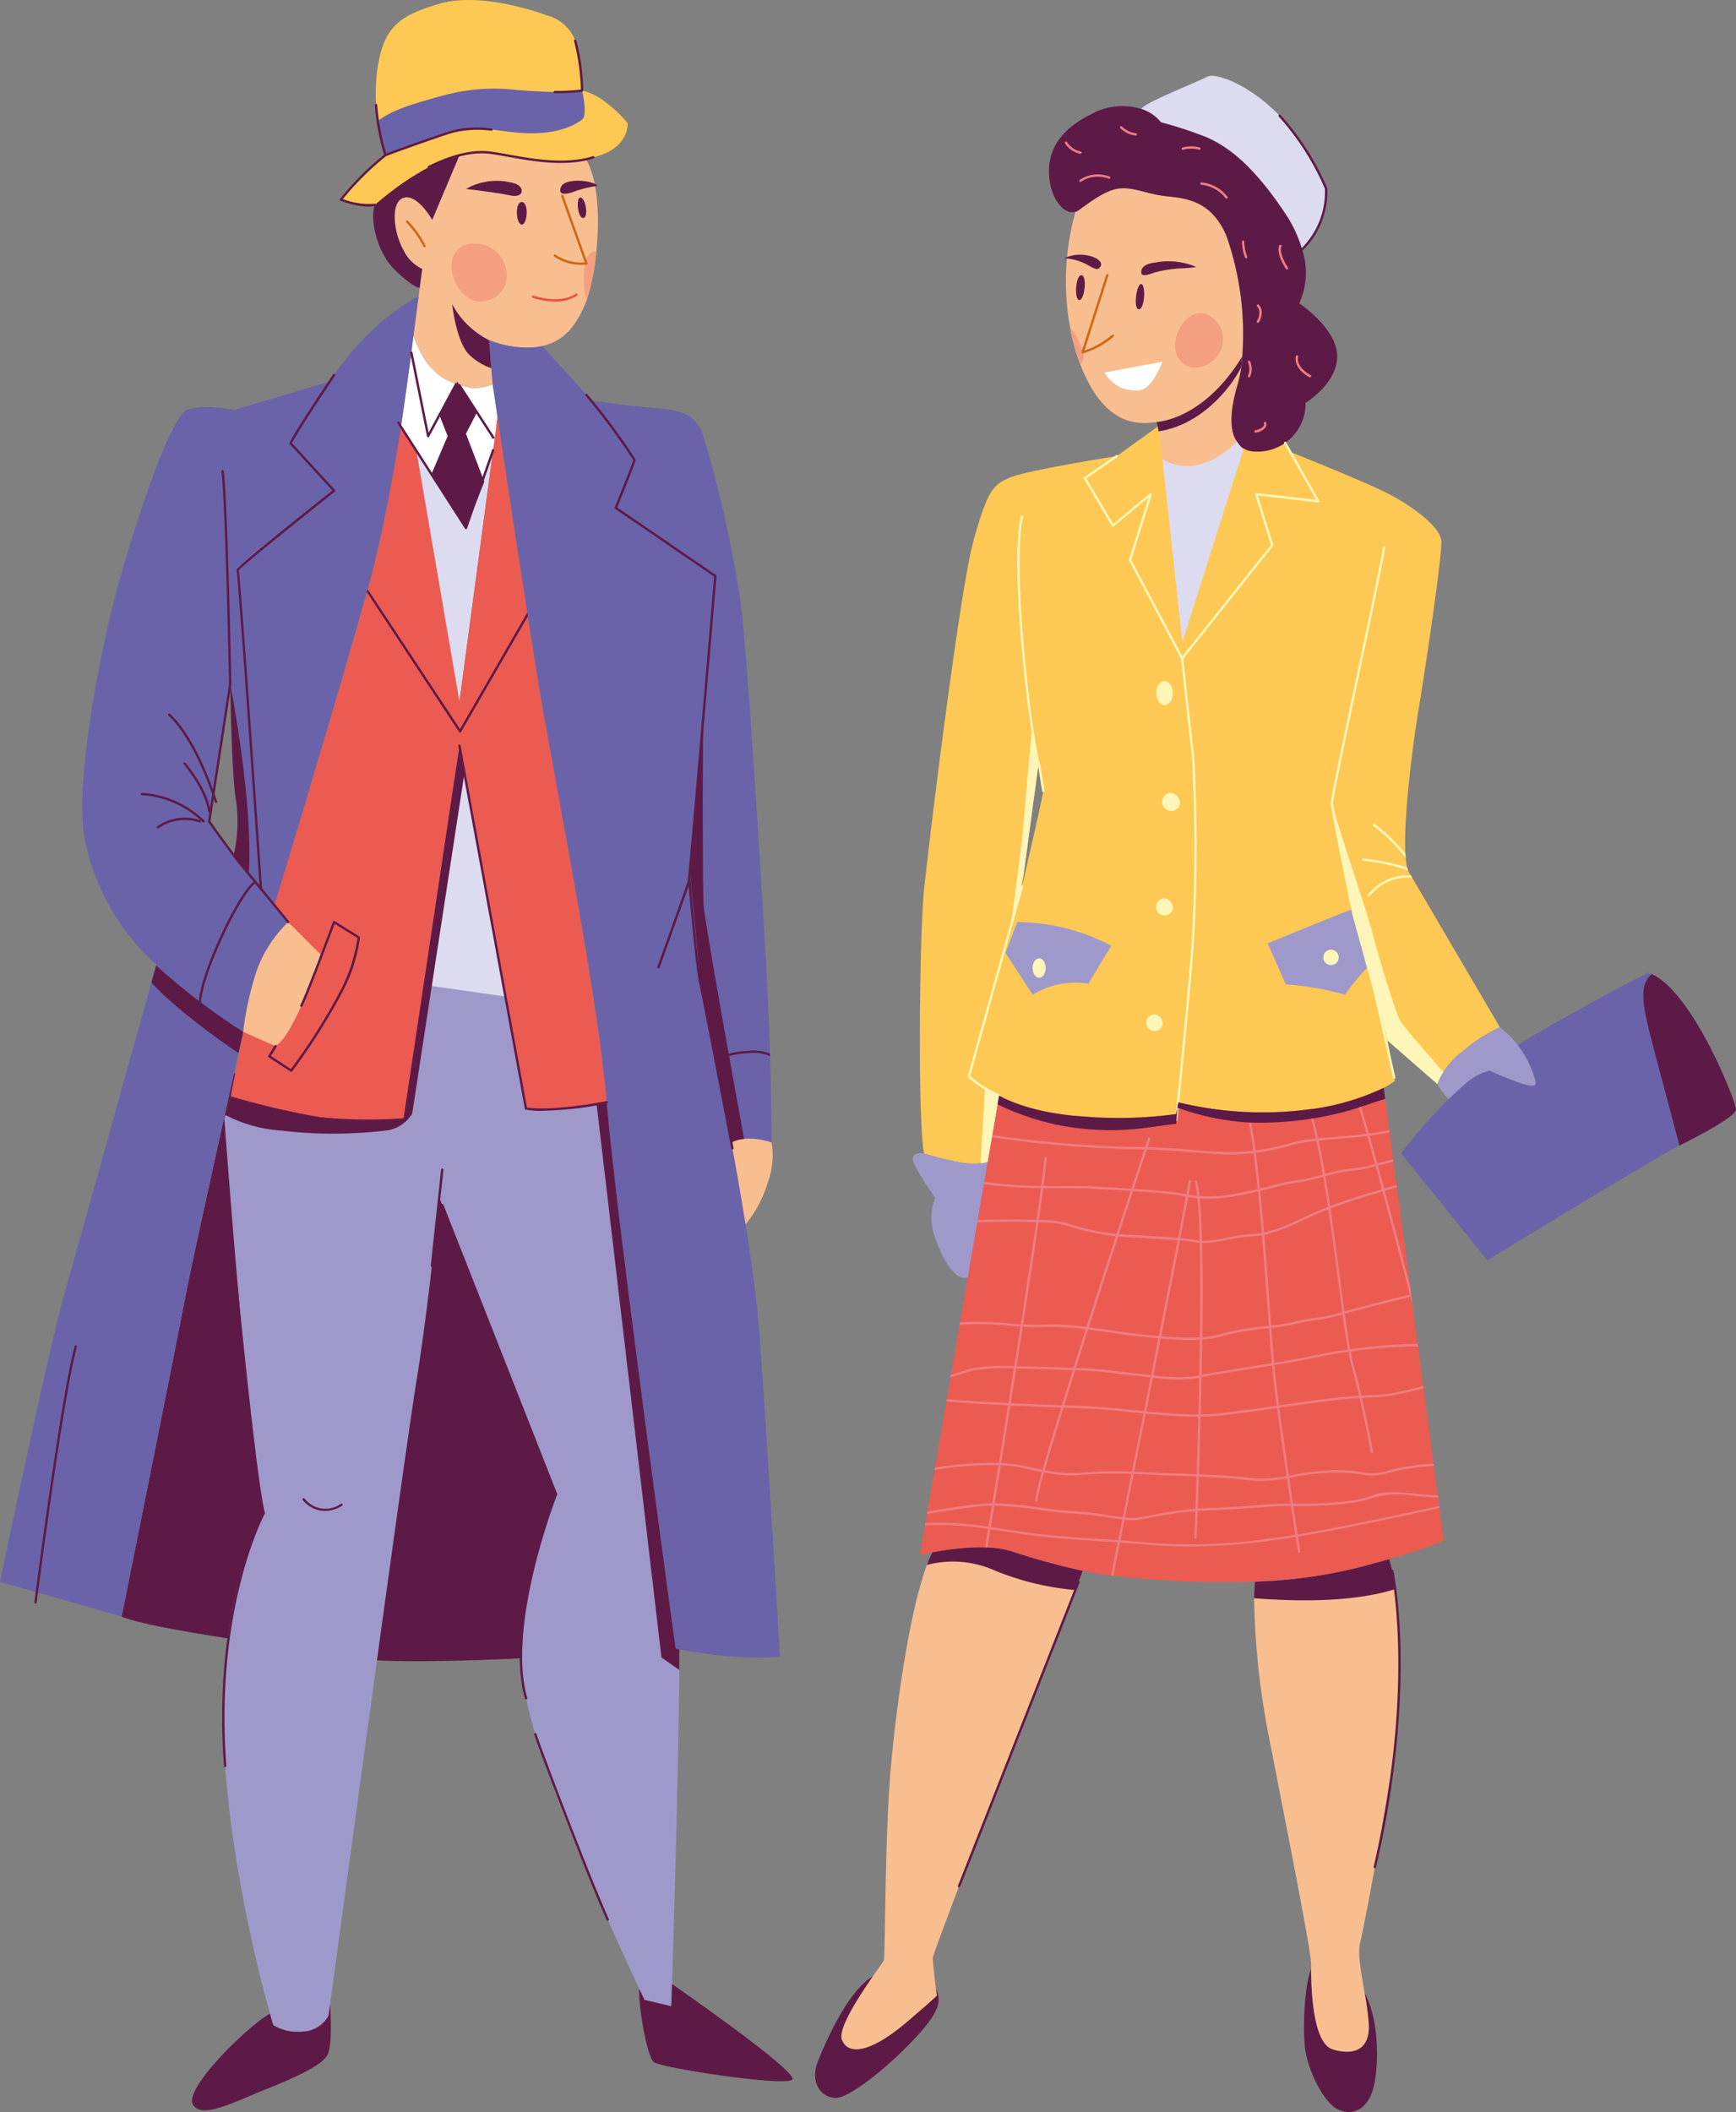 <svg xmlns="http://www.w3.org/2000/svg" width="186.163" height="226.378" viewBox="0 0 186.163 226.378">
  <rect x="0" y="0" width="186.163" height="226.378" fill="#808080" stroke="none"/>
  <g id="Grupo_10757" data-name="Grupo 10757" transform="translate(-626.392 -911.347)">
    <path id="Trazado_6526" data-name="Trazado 6526" d="M689.194,928.36s-2.354.762-7.944-.381a13.471,13.471,0,0,0-3.841-.239c-.613.061-1.1.132-1.4.183-.116.02-.228.041-.344.066l-2.917,6.916s-1.612-2.861-3.095-2.353-.99,3.878,0,5.591a4.242,4.242,0,0,0,2.014,2.032l-.265,2.038-.672,5.143a10.679,10.679,0,0,0,2.172,3.713,5.1,5.1,0,0,0,1.176.921,7.21,7.21,0,0,0,1.214.539c.129.046.249.082.378.117a7.049,7.049,0,0,0,.986.205,3.979,3.979,0,0,0,2.565-.291l-.079-1.017-.058-.727-.24-3.008v-.01s.174.076.476.183c.013.005.025.005.037.01v0a10.577,10.577,0,0,0,4.505.564c.244-.03.472-.076.7-.127,2.138-.488,3.543-1.936,4.637-4.634.049-.123.1-.255.145-.4a24.227,24.227,0,0,0,1-5.138c.361-3.552.2-7.668-1.143-9.9Z" fill="#f8be90"/>
    <path id="Trazado_6527" data-name="Trazado 6527" d="M690.337,938.264a24.227,24.227,0,0,1-1,5.138,1.465,1.465,0,0,1-.245-.727c-.095-1.051-.406-4.385,1.243-4.411Z" fill="#f49f7f"/>
    <path id="Trazado_6528" data-name="Trazado 6528" d="M759.615,949.551c-3.282,5.372-7.123,6.769-8.975,7.013-.071.01-.141.02-.211.025-2,.255-5.561.5-8.172-6.123a.684.684,0,0,1-.025-.066,20.881,20.881,0,0,1-1.1-4.025,27.587,27.587,0,0,1,.593-12.328,1.229,1.229,0,0,0,.36-.184c1.189-.843,2.884-2.19,4.409-2.322s2.793.564,4.74.808,5,.244,6.692,4.31a31.955,31.955,0,0,1,1.691,12.892Z" fill="#f8be90"/>
    <path id="Trazado_6529" data-name="Trazado 6529" d="M742.232,950.4a20.881,20.881,0,0,1-1.1-4.025,6.869,6.869,0,0,1,1.368,2.734,1.243,1.243,0,0,1-.266,1.291Z" fill="#f49f7f"/>
    <path id="Trazado_6530" data-name="Trazado 6530" d="M781.216,1076.411s-.323.456-5.843,2.043c-.791.224-1.69.476-2.71.75a52.4,52.4,0,0,1-11.693,1.666,106.4,106.4,0,0,1-12.108-.307c-1.11-.083-2.13-.187-3.074-.307a2.441,2.441,0,0,1-.253-.037c-1.1-.141-2.1-.315-3.021-.5a77.665,77.665,0,0,1-7.711-2.122,10.242,10.242,0,0,0-2.511-.381c-.083-.008-.17-.012-.253-.012a27.127,27.127,0,0,0-5.673.53c-.812.157-1.326.282-1.326.282s.2-1.173.543-3.158c.017-.087.029-.174.046-.265.049-.3.108-.617.161-.953.017-.083.034-.17.046-.261.224-1.289.485-2.793.771-4.459.012-.087.029-.174.045-.261.369-2.146.788-4.549,1.223-7.094.012-.078.025-.165.041-.248.133-.767.265-1.546.4-2.325.012-.091.029-.186.046-.277.3-1.761.613-3.568.928-5.371.012-.087.025-.174.041-.256.282-1.617.555-3.228.829-4.811.356-2.043.7-4.032,1.023-5.917.013-.087.029-.174.038-.257.236-1.343.46-2.623.667-3.825.008-.087.025-.174.041-.257.125-.746.253-1.458.365-2.134h0l.145-.837.149-.878.145-.825.021-.1c.008-.083.025-.17.041-.253l.353-2.068.174-1,.132-.758.071-.4s2.8,1.823,8.979,2.246a45.3,45.3,0,0,0,9.99-.253l.257-1.259a38.032,38.032,0,0,0,7.33,1.044c.087,0,.174.012.266.016a34.929,34.929,0,0,0,6.041-.265c.1-.016.2-.025.286-.041s.174-.025.253-.033a32.356,32.356,0,0,0,4.885-1.094c.087-.025.162-.05.245-.075a18.653,18.653,0,0,0,2.718-1.114l.157,1.185.444,3.344.033.252.381,2.888.037.253.332,2.5.033.248,1.4,10.525.27,2.031.559,4.23.037.257.564,4.248.029.252,1.077,8.085.033.252.415,3.133.037.257.116.878.029.249.456,3.406Z" fill="#eb5b52"/>
    <path id="Trazado_6531" data-name="Trazado 6531" d="M673.141,1031.432l-21.65-5.064c-1.542,6.924-4.43,19.923-5.114,23.449-1.483,7.658-6.646,33.315-6.932,34.745l-.013.066c3.56,1.438,17.11,3.074,24.224,4.376s35.192-.949,35.192-.949l-25.707-56.623Z" fill="#5e1a47"/>
    <path id="Trazado_6532" data-name="Trazado 6532" d="M650.276,1028.469l.858.389c-.514-.215-.8-.36-.858-.389Z" fill="#9f99cb"/>
    <path id="Trazado_6533" data-name="Trazado 6533" d="M699.25,1088.133q0,1.051-.012,2.2c-.079,10.881-.589,27.547-.783,33.675-.046,1.5-.075,2.375-.075,2.375l-2.876-.68s-.207-.431-.567-1.193c-2.329-4.973-11.138-24.1-12.311-32.176-1.351-9.319,3.389-20.834,3.389-20.834l-12.534-31.848s-1.019,11.013-2.445,19.819c-1.309,8.063-8.1,58.284-9.249,66.721-.107.775-.165,1.206-.165,1.206a3.227,3.227,0,0,1-2.706,1.694,5.161,5.161,0,0,1-3.224-.675s-.132-.448-.356-1.247c-1.111-3.97-4.488-16.919-4.981-29.752-.6-15.418,4.322-23.888,4.322-23.888-1.819-8.826-4.222-42.273-4.222-42.273l.679-2.4a37.264,37.264,0,0,0,11.507,2.408c8.3.6,7.96-.593,7.96-.593l1.869-14.511,7.939,1.011,2.391,12.991s2.2.493,7.57-.46c.353-.062.713-.129,1.09-.2,0,.078.013.161.021.24,1.015,12.2,7.367,58.314,7.367,58.314s.145.033.4.078Z" fill="#9f99cb"/>
    <path id="Trazado_6534" data-name="Trazado 6534" d="M675.731,989.464c0,.132,0,.264-.013.386-.024.854-.058,1.438-.058,1.438l-3.19,24.874-1.869,14.511s.336,1.19-7.96.593c-8.043-.572-11.3-2.3-11.5-2.4l-.008-.005,1.881-9.7,2.457-5.155,1.832-3.824-1.525-1.654s6.941-22.852,9.957-33.707c.025-.112.054-.218.083-.325.224-.8.419-1.53.593-2.175.762-2.877,1.462-6.373,2.072-9.824s1.127-6.865,1.508-9.569c0,0,5.478,30.487,5.668,32.86.013.167.025.335.034.508.062,1.072.058,2.236.037,3.171Z" fill="#eb5b52"/>
    <path id="Trazado_6535" data-name="Trazado 6535" d="M675.66,991.29l-3.559,25.655,8.494,1.214-4.935-26.87Z" fill="#dddbef"/>
    <path id="Trazado_6536" data-name="Trazado 6536" d="M738.271,996.116c-.074.727-2.08,9.385-2.275,10.193l.158-1.19,0-.024,1.608-11.916.012.046.012.05a12.182,12.182,0,0,1,.481,2.841Zm48.651,24.8c-1.417-2.407-7.376-12.568-9.087-15.481-.054-.1-.108-.182-.158-.261-.074-.132-.136-.244-.186-.327a.718.718,0,0,1-.091-.2,1.5,1.5,0,0,1-.1-.3,6.464,6.464,0,0,1-.161-1.024c-.017-.141-.025-.294-.038-.456-.211-3.862.788-11.694,1.4-15.388.762-4.574,2.54-16.516,2.453-18.122s-3.385-3.984-6.178-5.336-9.995-4.228-9.995-4.228l-1.612-2.719H750.545l-4.4,3.161s-9.481,1.5-11.345,2.261-2.457,1.271-3.982,6.688-4.828,32.61-5.333,37.524-.684,24.817,0,28.285c0,0,2.03.6,3.812.937a7.9,7.9,0,0,0,2.026.128c.071-.008.145-.013.212-.017a4.453,4.453,0,0,0,.758-.149l.149-.837,1.086-6.286a7.033,7.033,0,0,0,.837.435,23.6,23.6,0,0,0,8.142,1.811,45.3,45.3,0,0,0,9.99-.253l.257-1.259a38.39,38.39,0,0,0,13.637.8,25.852,25.852,0,0,0,8.387-2.357,6.746,6.746,0,0,0,1.185-.738l-.763-4.318,4.48,3.912.853.746a4.8,4.8,0,0,1,.643-1.281,10.342,10.342,0,0,1,2.241-2.362,16.326,16.326,0,0,1,3.812-2.453s-.12-.194-.31-.53Z" fill="#fdc954"/>
    <path id="Trazado_6537" data-name="Trazado 6537" d="M675.287,952.529a7.21,7.21,0,0,1-1.214-.539,5.1,5.1,0,0,1-1.176-.921h0l-2.312-2.381-1.176,8.219,1.632,2.714,1.856,3.085,3.469,5.23,2.909-8.327.7-2.017-3.17-4.666-.153-.074a7.049,7.049,0,0,1-.986-.205c-.129-.035-.249-.071-.378-.117Z" fill="#fff"/>
    <path id="Trazado_6538" data-name="Trazado 6538" d="M679.27,959.608l-2.909,8.327-3.468-5.23-1.856-3.085,4.624,26.928,3.609-26.94Z" fill="#dddbef"/>
    <path id="Trazado_6539" data-name="Trazado 6539" d="M669.648,938.143c-.995-1.716-1.483-5.082,0-5.591s3.091,2.351,3.091,2.351l2.917-6.913-.128.032c-.348.111-1.343.44-2.561.925a31.577,31.577,0,0,0-6.389,4.363c-.556,1.725.319,5.169,2.134,6.944,1.93,1.89,2.68,1.961,2.68,1.961l.27-2.04a4.223,4.223,0,0,1-2.014-2.032Z" fill="#5e1a47"/>
    <path id="Trazado_6540" data-name="Trazado 6540" d="M675.528,928.022l.128-.032,0-.011-.132.043Z" fill="#f8be90"/>
    <path id="Trazado_6541" data-name="Trazado 6541" d="M693.7,924.548a12.93,12.93,0,0,0-2.346-2.22,6.2,6.2,0,0,0-2.54-1.276,33.408,33.408,0,0,0-.509-4.573,4.483,4.483,0,0,0-3.3-3.492c-2.092-.762-7.624-2.429-11.627-1.2s-5.9,2.287-6.543,7.175a20.2,20.2,0,0,0,.058,5.377,19,19,0,0,0,.833,3.644c-1.906,1.2-4.765,4.761-4.765,4.761a13.074,13.074,0,0,0,3.622.57s.754-.681,1.926-1.566a27.946,27.946,0,0,1,4.467-2.8c.241-.116.477-.228.721-.335a10.846,10.846,0,0,1,1.836-.594c.087-.026.132-.041.132-.041v0s.133-.024.344-.057a12.873,12.873,0,0,1,1.4-.184,13.643,13.643,0,0,1,3.845.241c5.59,1.143,7.944.381,7.944.381,4.761-.7,4.5-3.812,4.5-3.812Z" fill="#fdc954"/>
    <path id="Trazado_6542" data-name="Trazado 6542" d="M676,927.922c-.211.033-.344.057-.344.057v.01c.116-.026.228-.046.344-.067Z" fill="#fdc954"/>
    <path id="Trazado_6543" data-name="Trazado 6543" d="M676.361,931.6a6.667,6.667,0,0,1,5.27-.572c1.082.381.954,1.588-.505,1.27s-4.765-.7-4.765-.7Z" fill="#5e1a47"/>
    <path id="Trazado_6544" data-name="Trazado 6544" d="M690.462,931.28c-.5-.65-3.489-.869-3.895.076s.493.884,1.508.486a11.631,11.631,0,0,1,2.387-.562Z" fill="#5e1a47"/>
    <path id="Trazado_6545" data-name="Trazado 6545" d="M682.348,933c-.779,0-.621,2.414,0,2.414s.775-2.414,0-2.414Z" fill="#5e1a47"/>
    <path id="Trazado_6546" data-name="Trazado 6546" d="M670.725,947.354l-.223,1.8,1.794,8.935,2.991-5.558h0a7.541,7.541,0,0,1-1.214-.54c-2.287-1.27-3.348-4.636-3.348-4.636Z" fill="#fff"/>
    <path id="Trazado_6547" data-name="Trazado 6547" d="M675.665,952.648h-.005l3.692,5.694.39-2.28-.6-4.521.083,1.02a4.817,4.817,0,0,1-3.555.086Z" fill="#fff"/>
    <path id="Trazado_6548" data-name="Trazado 6548" d="M675.428,952.271l-1.919,3.564.887,2.254-1.786,4.192,3.75,5.654,1.968-4.955-1.968-5.146,1.181-2.289-2.113-3.274Z" fill="#5e1a47"/>
    <path id="Trazado_6549" data-name="Trazado 6549" d="M650.268,1028.465h0v0Z" fill="#f8be90"/>
    <path id="Trazado_6550" data-name="Trazado 6550" d="M651.461,1002.94c-.037.166-.062.248-.062.248l-2.569-3.809,2.25-14.992s0,.112,0,.32v.026c.025,1.788.179,10,.63,12.486a15.941,15.941,0,0,1-.253,5.721Zm10.289-50.7-10.231,3.049s-3.169-.7-5.08,0-6.5,14.824-8.192,21.938-3.725,18.549-2.8,23.967a24.831,24.831,0,0,0,6.962,12.862c.008.005.012.009.012.013.245.236.493.464.738.675a.681.681,0,0,0-.025.083c-.062.22-.24.858-.506,1.823-1.823,6.539-7.794,27.953-9.3,33.249-1.778,6.265-6.941,31-6.941,31s10.161,2.875,13.04,3.725l.013-.066c.286-1.43,5.449-27.087,6.932-34.745.684-3.526,3.572-16.525,5.114-23.449.178-.8.339-1.529.476-2.146l.51-2.271a33.572,33.572,0,0,1,1.438-6.522,13.581,13.581,0,0,1,3.389-5.25l-1.525-1.654s8.184-26.933,10.633-36.207a189.731,189.731,0,0,0,3.58-19.393c.464-3.308.733-5.569.733-5.569l.547-4.2c.013-.092-5.266,2.485-9.522,9.092Z" fill="#6b63a9"/>
    <path id="Trazado_6551" data-name="Trazado 6551" d="M657.3,1010.179a13.581,13.581,0,0,0-3.389,5.25,33.572,33.572,0,0,0-1.438,6.522l3.472,1.525c2.2-1.442,4.827-9.825,4.827-9.825l-3.472-3.472Z" fill="#f8be90"/>
    <path id="Trazado_6552" data-name="Trazado 6552" d="M690.5,1021.437c.062.452.124.895.186,1.334-.062-.439-.124-.882-.186-1.334Z" fill="#f8be90"/>
    <path id="Trazado_6553" data-name="Trazado 6553" d="M690.7,1022.908c.054.406.108.8.157,1.2-.049-.4-.1-.8-.157-1.2Z" fill="#f8be90"/>
    <path id="Trazado_6554" data-name="Trazado 6554" d="M690.892,1024.338c.046.377.092.741.137,1.106-.045-.365-.091-.729-.137-1.106Z" fill="#f8be90"/>
    <path id="Trazado_6555" data-name="Trazado 6555" d="M691.062,1025.713c.042.34.079.672.116,1-.037-.331-.074-.663-.116-1Z" fill="#f8be90"/>
    <path id="Trazado_6556" data-name="Trazado 6556" d="M690.051,1018.4q.112.751.224,1.492-.113-.741-.224-1.492Z" fill="#f8be90"/>
    <path id="Trazado_6557" data-name="Trazado 6557" d="M690.279,1019.937c.075.485.141.961.207,1.434-.066-.473-.132-.949-.207-1.434Z" fill="#f8be90"/>
    <path id="Trazado_6558" data-name="Trazado 6558" d="M691.212,1027.035c.037.332.07.651.1.97-.033-.319-.066-.638-.1-.97Z" fill="#f8be90"/>
    <path id="Trazado_6559" data-name="Trazado 6559" d="M691.344,1028.3c.042.41.079.808.112,1.2-.033-.394-.07-.792-.112-1.2Z" fill="#f8be90"/>
    <path id="Trazado_6560" data-name="Trazado 6560" d="M690.275,1019.892c0,.016,0,.033,0,.045,0-.012,0-.029,0-.045Z" fill="#f8be90"/>
    <path id="Trazado_6561" data-name="Trazado 6561" d="M690.047,1018.4Z" fill="#f8be90"/>
    <path id="Trazado_6562" data-name="Trazado 6562" d="M691.029,1025.444c.009.087.021.178.033.269-.012-.091-.024-.182-.033-.269Z" fill="#f8be90"/>
    <path id="Trazado_6563" data-name="Trazado 6563" d="M690.486,1021.371l.013.066-.013-.066Z" fill="#f8be90"/>
    <path id="Trazado_6564" data-name="Trazado 6564" d="M691.178,1026.716c.013.108.025.216.034.319-.009-.1-.021-.211-.034-.319Z" fill="#f8be90"/>
    <path id="Trazado_6565" data-name="Trazado 6565" d="M691.315,1028.005c.008.095.021.2.029.294-.008-.095-.021-.2-.029-.294Z" fill="#f8be90"/>
    <path id="Trazado_6566" data-name="Trazado 6566" d="M690.859,1024.11c.013.074.021.153.033.228-.012-.075-.02-.154-.033-.228Z" fill="#f8be90"/>
    <path id="Trazado_6567" data-name="Trazado 6567" d="M690.685,1022.771c0,.046.013.092.017.137,0-.045-.013-.091-.017-.137Z" fill="#f8be90"/>
    <path id="Trazado_6568" data-name="Trazado 6568" d="M691.46,1029.5c-6.161,1.222-8.66.663-8.66.663l-2.391-12.991-4.749-25.885v-4.741l.034-.254v-.005l4.052-30.227c.705,4.721,2.018,13.411,3.191,20.927v.005c.02.132.041.269.062.4.393,2.545.775,4.944,1.11,6.992.655,4.025,1.7,9.579,2.785,15.607s2.254,12.509,3.157,18.406c.075.5.145,1,.224,1.5,0,.012,0,.029,0,.045.071.481.141.957.207,1.426a.349.349,0,0,1,.013.07c.066.448.128.895.182,1.334.008.046.017.092.021.137.054.406.108.808.157,1.2.009.078.021.157.029.236.054.369.1.742.137,1.1.013.091.029.182.037.269.042.34.075.672.116,1.007.013.1.021.212.038.315q.05.492.1.97c.013.095.021.2.033.294.038.406.075.808.112,1.2Z" fill="#eb5b52"/>
    <path id="Trazado_6569" data-name="Trazado 6569" d="M710.028,1088.946a37.912,37.912,0,0,1-4.446,0,47.336,47.336,0,0,1-6.332-.813c-.257-.045-.4-.078-.4-.078s-6.352-46.115-7.367-58.314c-.008-.079-.017-.162-.021-.24-.277-3.17-.783-6.991-1.409-11.1-1.8-11.785-4.628-25.963-5.942-34.013-1.33-8.166-3.4-21.907-4.363-28.326-.327-2.165-.53-3.5-.53-3.5l-.137-1.769-.24-2.993a10.847,10.847,0,0,0,5.018.762c.244-.03.472-.076.7-.127l1.214,1.347,4.057,4.5s3.3.509,6.48.763,4.828.635,5.59,3.3A128.765,128.765,0,0,1,705.835,976c.762,6.479,2.034,27.062,2.668,37.885.224,3.775.365,7.339.464,10.384,0,.1,0,.187.008.282.162,5.524.162,9.253.162,9.253a7.556,7.556,0,0,0-2.946-.385,3.775,3.775,0,0,0-1.372.385s.763,3.978,1.525,8.772c.564,3.522,1.127,7.492,1.4,10.67.634,7.5,2.287,35.7,2.287,35.7Z" fill="#6b63a9"/>
    <path id="Trazado_6570" data-name="Trazado 6570" d="M709.137,1033.806s-2.54-.928-4.318,0c0,0,.759,3.974,1.525,8.772a12.812,12.812,0,0,0,2.37-4.446,8.427,8.427,0,0,0,.423-4.326Z" fill="#f8be90"/>
    <path id="Trazado_6571" data-name="Trazado 6571" d="M698.459,1124.009h0c-.05,1.5-.079,2.375-.079,2.375l-2.88-.68s-.207-.431-.563-1.2h0c-.112,1.708.82,7.3,1.583,7.89s13.972,2.627,14.821,1.865-12.882-10.252-12.882-10.252Z" fill="#5e1a47"/>
    <path id="Trazado_6572" data-name="Trazado 6572" d="M658.912,1129.093a5.09,5.09,0,0,1-3.216-.679s-.136-.444-.36-1.239h0c-2.689,1.579-9.129,8.014-8.279,9.708s4.487-.252,7.877-1.607,5.842-2.54,6.518-3.56.335-5.527.335-5.527c-.107.779-.165,1.21-.165,1.21a3.23,3.23,0,0,1-2.71,1.694Z" fill="#5e1a47"/>
    <path id="Trazado_6573" data-name="Trazado 6573" d="M750.893,924.464a42.086,42.086,0,0,1,4.914,1.609c1.7.762,4.575,2.371,8.383,8.131a13.652,13.652,0,0,1,1.831,3.879c2.573-2.209,2.573-6.541,2.573-6.541-4.065-9.946-11.6-12.585-12.7-11.991s-6.775,2.795-7.115,3.473a4.455,4.455,0,0,1,2.118,1.44Z" fill="#dddbef"/>
    <path id="Trazado_6574" data-name="Trazado 6574" d="M765.715,943.86a7.825,7.825,0,0,0,.306-5.777,13.652,13.652,0,0,0-1.831-3.879c-3.808-5.76-6.688-7.369-8.383-8.131a42.086,42.086,0,0,0-4.914-1.609,4.455,4.455,0,0,0-2.118-1.44,6.865,6.865,0,0,0-5.42.593c-4.657,2.286-4.74,5.579-4.317,7.575.381,1.795,1.583,3.2,2.685,2.852a1.334,1.334,0,0,0,.364-.179c1.185-.847,2.88-2.19,4.405-2.323s2.793.565,4.74.809,5,.244,6.692,4.309a31.874,31.874,0,0,1,1.691,12.89h0a14.809,14.809,0,0,1-.505,2.981c-.837,2.784-.912,4.947-.112,6.162a2.308,2.308,0,0,0,1.467,1.005,5.151,5.151,0,0,0,5.929-5.166s3.472-2.118,3.39-5.083-4.069-5.589-4.069-5.589Z" fill="#5e1a47"/>
    <path id="Trazado_6575" data-name="Trazado 6575" d="M812.554,1030.3c-.087.717-3.687,2.644-6.062,3.833-.012.008-.025.013-.037.021-2.374,1.181-20.582,12.278-20.582,12.278l-9.232-11.47s4.828-6.572,10.591-10.388,15.92-8.971,15.92-8.971a3.489,3.489,0,0,1,.378.149c4.462,2.047,9.111,13.848,9.024,14.548Z" fill="#6b63a9"/>
    <path id="Trazado_6576" data-name="Trazado 6576" d="M723.623,1128.078c-3.982,3.386-6.352,3.556-6.945,1.861-.414-1.181,1.857-4.641,3.324-6.763-2.648,1.513-5.039,6.933-5.909,9.137s.3,3.808,1.823,3.9,5.615-3.261,8.362-6.145c2.988-3.128,3.075-4.293,2.478-5.552.05.406.083.687.083.687s.762-.509-3.216,2.88Z" fill="#5e1a47"/>
    <path id="Trazado_6577" data-name="Trazado 6577" d="M769.274,1130.991c-2.088-.663-2.271-6.439-2.287-8.59-.763,1.948-.933,6.879-.593,8.86s1.865,5.453,3.555,6.215,3.307-.253,3.813-2.71.472-7.077-1.032-9.808h0a32.725,32.725,0,0,1,.439,3.286c.17,2.8-1.608,3.472-3.9,2.747Z" fill="#5e1a47"/>
    <path id="Trazado_6578" data-name="Trazado 6578" d="M742.514,1079.722c-.2.509-.472,1.214-.795,2.055-1.434,3.68-3.842,9.829-4.886,12.253-1.525,3.555-10.417,26.677-10.417,27.186,0,.365.22,2.255.34,3.3.054.406.083.683.083.683s.762-.505-3.216,2.884-6.352,3.556-6.949,1.865c-.41-1.185,1.861-4.645,3.324-6.767.634-.915,1.118-1.578,1.168-1.707.17-.423.083-13.044.762-20.747.576-6.526,2-16.629,3.858-21.634a12.224,12.224,0,0,1,.58-1.351c1.985-.381,5.793-.92,8.437-.137a77.665,77.665,0,0,0,7.711,2.122Z" fill="#f8be90"/>
    <path id="Trazado_6579" data-name="Trazado 6579" d="M772.241,1119.6c-.278,1.1.124,3.233.485,5.358a32.6,32.6,0,0,1,.443,3.282c.17,2.8-1.612,3.477-3.9,2.747-2.089-.663-2.263-6.435-2.279-8.59,0-.2,0-.377,0-.509,0-1.525-2.545-14.143-4.322-23.379a83.957,83.957,0,0,1-1.79-15.858c.012-.662.041-1.255.095-1.785a52.4,52.4,0,0,0,11.693-1.666c1.02-.274,1.919-.526,2.71-.75a19.131,19.131,0,0,1,.639,3.224,81.524,81.524,0,0,1,.294,13.367c-.34,5.677-3.643,22.869-4.065,24.559Z" fill="#f8be90"/>
    <path id="Trazado_6580" data-name="Trazado 6580" d="M732.3,1035.89a6.869,6.869,0,0,1-3,.038c-1.778-.34-3.812-.933-3.812-.933-.933-.17-1.438.216-1.1,1.082a34.734,34.734,0,0,0,2.283,3.659,5.788,5.788,0,0,0,0,4.234c.849,2.627,2.034,3.982,2.627,4.235a1.408,1.408,0,0,0,.866.079c.862-4.993,2.138-12.394,2.138-12.394Z" fill="#9f99cb"/>
    <path id="Trazado_6581" data-name="Trazado 6581" d="M787.228,1021.441a16.57,16.57,0,0,0-3.812,2.457,7.821,7.821,0,0,0-2.88,3.643,7.626,7.626,0,0,0,1.19,1.607s1.437-1.354,2.283-2.03a6.748,6.748,0,0,1,2.121-1.019c3.638,1.612,5.2,2.08,4.911,1.1a10.8,10.8,0,0,0-3.813-5.76Z" fill="#9f99cb"/>
    <path id="Trazado_6582" data-name="Trazado 6582" d="M735.478,1010.179a21.814,21.814,0,0,1,10.082,2.54l-2.457,4.065a8.7,8.7,0,0,0-5.967,1.185l-2.926-4.488,1.268-3.3Z" fill="#9f99cb"/>
    <path id="Trazado_6583" data-name="Trazado 6583" d="M771.391,1008.824c-.252,0-9.062,3.642-9.062,3.642l1.948,4.4a30.684,30.684,0,0,1,6.352,1.1,20.95,20.95,0,0,1,2.54-3.05l-1.778-6.1Z" fill="#9f99cb"/>
    <path id="Trazado_6584" data-name="Trazado 6584" d="M688.812,924.167c-.638.509-2.544,1.591-5.942,1.459s-5.146-1.057-8.623.015-6.526,2.338-6.526,2.338a19,19,0,0,1-.833-3.644c1.6-1.26,4.02-1.921,6.87-2.709a20.686,20.686,0,0,1,8.06-.635c2.291.193,6.547.381,6.994.061,0,0,.634,2.607,0,3.115Z" fill="#6b63a9"/>
    <path id="Trazado_6585" data-name="Trazado 6585" d="M758.84,958.391a2.4,2.4,0,0,0,.158.3v.007a8.811,8.811,0,0,1-3.953,2.438,5.162,5.162,0,0,1-4-.593l2.138,19.649,6.522-20.586-.862-1.217Z" fill="#dddbef"/>
    <path id="Trazado_6586" data-name="Trazado 6586" d="M759.615,949.551c-.029.4-.074.778-.12,1.148a12.834,12.834,0,0,1-.385,1.83c-.775,2.576-.887,4.609-.27,5.859a2.084,2.084,0,0,0,.158.3v.005a8.759,8.759,0,0,1-3.953,2.44,5.163,5.163,0,0,1-4-.595s-.166-1.651-.4-2.958c-.062-.375-.137-.726-.211-1,.07-.005.14-.015.211-.025,1.852-.244,5.693-1.641,8.975-7.013Z" fill="#f8be90"/>
    <path id="Trazado_6587" data-name="Trazado 6587" d="M812.554,1030.3c-.087.717-3.687,2.644-6.062,3.833-.63-2.366-1.79-6.721-2.83-10.653-1.231-4.649-1.5-6.564-.132-7.728,4.462,2.047,9.111,13.848,9.024,14.548Z" fill="#5e1a47"/>
    <path id="Trazado_6588" data-name="Trazado 6588" d="M671.915,937.846a.134.134,0,0,1-.116-.07,10.785,10.785,0,0,0-1.836-2.581.127.127,0,0,1,.174-.185,10.955,10.955,0,0,1,1.889,2.652.125.125,0,0,1-.053.171.154.154,0,0,1-.058.013Z" fill="#ce6a15"/>
    <path id="Trazado_6589" data-name="Trazado 6589" d="M679.079,950.816a6.463,6.463,0,0,1-2.374-1.453c-1.4-1.4-1.828-5.417-1.828-5.417a9.12,9.12,0,0,0,3.962,3.862l.24,3.008Z" fill="#5e1a47"/>
    <path id="Trazado_6590" data-name="Trazado 6590" d="M685.916,943.669a7.9,7.9,0,0,1-2.4-.4.13.13,0,0,1-.079-.162.132.132,0,0,1,.166-.077c.025.01,2.8.97,4.541-.208a.128.128,0,0,1,.178.035.124.124,0,0,1-.033.176,4.228,4.228,0,0,1-2.374.636Z" fill="#ea5443"/>
    <path id="Trazado_6591" data-name="Trazado 6591" d="M688.767,939.737a5.034,5.034,0,0,1-2.955-.9.128.128,0,0,1,.154-.2,4.96,4.96,0,0,0,3.136.837l-2.527-7.076a.125.125,0,0,1,.074-.163.13.13,0,0,1,.166.077l2.582,7.232a.128.128,0,0,1-.013.109.126.126,0,0,1-.091.059,4.009,4.009,0,0,1-.526.029Z" fill="#ce6a15"/>
    <path id="Trazado_6592" data-name="Trazado 6592" d="M672.3,958.216l-.021,0a.123.123,0,0,1-.1-.1l-1.795-8.934a.125.125,0,0,1,.1-.15.13.13,0,0,1,.149.1l1.724,8.589,2.826-5.247a.127.127,0,1,1,.223.12l-2.991,5.558a.133.133,0,0,1-.112.067Z" fill="#5e1a47"/>
    <path id="Trazado_6593" data-name="Trazado 6593" d="M679.249,958.412l-3.692-5.7a.129.129,0,0,1,.037-.176.125.125,0,0,1,.174.039l3.692,5.694-.211.138Z" fill="#5e1a47"/>
    <path id="Trazado_6594" data-name="Trazado 6594" d="M654.383,1006.81a.127.127,0,0,1-.129-.116c-.8-11.575-2.345-33.591-2.494-34.2a.119.119,0,0,1-.008-.067c.037-.332,6.406-5.431,10.28-8.5l-4.566-4.981a.118.118,0,0,1-.021-.141c.692-1.453,4.5-7.086,4.666-7.325a.13.13,0,0,1,.178-.034.126.126,0,0,1,.033.177c-.037.057-3.833,5.661-4.612,7.215l4.6,5.018a.123.123,0,0,1,.033.1.124.124,0,0,1-.046.089c-3.986,3.163-9.982,7.992-10.3,8.441.228,1.549,1.479,19.27,2.507,34.2a.126.126,0,0,1-.116.137Z" fill="#5e1a47"/>
    <path id="Trazado_6595" data-name="Trazado 6595" d="M649.555,997.409a.126.126,0,0,1-.12-.086c-1.45-4.345-3.219-7.643-4.985-9.285a.129.129,0,0,1-.008-.18.125.125,0,0,1,.178-.006c1.8,1.671,3.593,5.006,5.056,9.39a.131.131,0,0,1-.083.161.127.127,0,0,1-.038.006Z" fill="#5e1a47"/>
    <path id="Trazado_6596" data-name="Trazado 6596" d="M648.83,998.426a.123.123,0,0,1-.124-.12c0-.02-.141-1.974-2.619-5.049a.13.13,0,0,1,.021-.178.127.127,0,0,1,.178.019c2.536,3.148,2.669,5.112,2.673,5.194a.127.127,0,0,1-.12.134Z" fill="#5e1a47"/>
    <path id="Trazado_6597" data-name="Trazado 6597" d="M648.221,999.506a.122.122,0,0,1-.1-.044,10.312,10.312,0,0,0-6.522-2.879.125.125,0,0,1-.116-.138.13.13,0,0,1,.136-.115,10.553,10.553,0,0,1,6.692,2.965.126.126,0,0,1-.012.179.129.129,0,0,1-.083.032Z" fill="#5e1a47"/>
    <path id="Trazado_6598" data-name="Trazado 6598" d="M643.327,1000.141a.13.13,0,0,1-.1-.054.129.129,0,0,1,.029-.177,5.176,5.176,0,0,1,4.632-.648.127.127,0,0,1,.071.165.129.129,0,0,1-.166.069,5.011,5.011,0,0,0-4.388.621.129.129,0,0,1-.075.024Z" fill="#5e1a47"/>
    <path id="Trazado_6599" data-name="Trazado 6599" d="M657.3,1010.3a.13.13,0,0,1-.1-.045l-5.424-6.6c-.025-.034-2.163-2.876-3.054-4.2a.119.119,0,0,1-.021-.091l2.25-14.673c0-.171-.39-19.386-.816-22.834a.128.128,0,0,1,.112-.142.124.124,0,0,1,.14.111c.427,3.46.813,22.688.817,22.882l-2.246,14.646c.907,1.341,3,4.117,3.016,4.146l5.425,6.6a.13.13,0,0,1-.021.178.109.109,0,0,1-.079.029Z" fill="#5e1a47"/>
    <path id="Trazado_6600" data-name="Trazado 6600" d="M647.84,1019.009a.13.13,0,0,1-.129-.129c0-3.1,4.48-12.356,6.017-13.1a.127.127,0,0,1,.17.058.129.129,0,0,1-.058.17c-1.438.7-5.876,9.9-5.876,12.874a.126.126,0,0,1-.124.129Z" fill="#5e1a47"/>
    <path id="Trazado_6601" data-name="Trazado 6601" d="M657.623,1026.227a.1.1,0,0,1-.07-.021l-2.35-1.529a.127.127,0,0,1-.041-.174l.679-1.094a.124.124,0,0,1,.174-.041.128.128,0,0,1,.042.174l-.613.99,2.146,1.4a64.945,64.945,0,0,0,5.3-8.387,18.093,18.093,0,0,0,1.839-5.648l-2.448-1.525c-.386,1.036-2.71,7.268-3.456,8.83a.128.128,0,0,1-.17.063.131.131,0,0,1-.062-.17c.812-1.687,3.48-8.884,3.505-8.959a.119.119,0,0,1,.079-.074.123.123,0,0,1,.108.012l2.643,1.649a.134.134,0,0,1,.063.116,17.354,17.354,0,0,1-1.869,5.814,66.6,66.6,0,0,1-5.4,8.527.123.123,0,0,1-.1.05Z" fill="#5e1a47"/>
    <path id="Trazado_6602" data-name="Trazado 6602" d="M683,977.4l-7.16,12.394a.138.138,0,0,1-.108.061h-.013a.1.1,0,0,1-.058-.02.08.08,0,0,1-.041-.036l-9.883-14.976c.025-.112.054-.218.083-.325l9.841,14.9.058.091.013-.015,7.206-12.471c.02.132.041.269.062.4Z" fill="#5e1a47"/>
    <path id="Trazado_6603" data-name="Trazado 6603" d="M697,1015.13a.142.142,0,0,1-.041,0,.135.135,0,0,1-.079-.165c.033-.083,3.116-8.64,3.236-9.1s1.907-21.56,2.851-32.717l-10.612-7.26a.129.129,0,0,1-.045-.153c.762-1.881,1.9-4.731,1.989-5.081a71.7,71.7,0,0,0-5.114-6.887.129.129,0,0,1,0-.18.126.126,0,0,1,.179,0,66.778,66.778,0,0,1,5.191,7.024c.013.049.042.165-1.968,5.129l10.587,7.245a.138.138,0,0,1,.058.115c-.112,1.321-2.734,32.355-2.863,32.835s-3.116,8.772-3.244,9.125a.122.122,0,0,1-.121.082Z" fill="#5e1a47"/>
    <path id="Trazado_6604" data-name="Trazado 6604" d="M704.935,1034.552a.125.125,0,0,1-.124-.1c-.029-.157-2.979-15.692-3.418-17.594s-1.19-11-1.223-11.387a.126.126,0,0,1,.116-.136.122.122,0,0,1,.137.116c.008.091.779,9.456,1.218,11.349.439,1.91,3.39,17.449,3.419,17.607a.127.127,0,0,1-.1.145.053.053,0,0,1-.025,0Z" fill="#5e1a47"/>
    <path id="Trazado_6605" data-name="Trazado 6605" d="M708.975,1024.553a4.435,4.435,0,0,0-2.366-.319,10.544,10.544,0,0,0-3.447.771.129.129,0,0,1-.174-.054.134.134,0,0,1,.058-.174,10.47,10.47,0,0,1,3.543-.792,4.892,4.892,0,0,1,2.378.286c0,.1,0,.187.008.282Z" fill="#5e1a47"/>
    <path id="Trazado_6606" data-name="Trazado 6606" d="M661.224,1073.3a3.118,3.118,0,0,1-2.37-1.177.126.126,0,0,1,.029-.178.13.13,0,0,1,.174.029,2.826,2.826,0,0,0,3.887.555.133.133,0,0,1,.174.046.131.131,0,0,1-.046.174,3.657,3.657,0,0,1-1.848.551Z" fill="#5e1a47"/>
    <path id="Trazado_6607" data-name="Trazado 6607" d="M630.2,1083.227h-.016a.121.121,0,0,1-.108-.141c.025-.219,2.814-21.924,4.322-27.46a.127.127,0,0,1,.244.067c-1.5,5.519-4.288,27.207-4.317,27.427a.125.125,0,0,1-.125.107Z" fill="#5e1a47"/>
    <path id="Trazado_6608" data-name="Trazado 6608" d="M650.537,1100.763a.122.122,0,0,1-.124-.116c-1.247-16.409,3.738-26.374,4.131-27.132-.978-3.738-3.356-28.641-3.381-28.894a.133.133,0,0,1,.116-.141.124.124,0,0,1,.137.116c.025.253,2.424,25.355,3.385,28.9a.126.126,0,0,1-.012.095c-.054.1-5.408,10.123-4.123,27.034a.129.129,0,0,1-.116.136Z" fill="#5e1a47"/>
    <path id="Trazado_6609" data-name="Trazado 6609" d="M672.706,1047.153h-.012a.126.126,0,0,1-.112-.141l1.11-10.3a.129.129,0,0,1,.141-.112.126.126,0,0,1,.112.141l-1.111,10.293a.13.13,0,0,1-.128.116Z" fill="#5e1a47"/>
    <path id="Trazado_6610" data-name="Trazado 6610" d="M682.808,1093.5a.123.123,0,0,1-.12-.091c-2.229-7.57,2.843-21,3.191-21.907L673.7,1040.56a.132.132,0,0,1,.071-.166.127.127,0,0,1,.166.071l12.2,30.986a.129.129,0,0,1,0,.095c-.058.137-5.474,14.076-3.2,21.792a.128.128,0,0,1-.087.157.122.122,0,0,1-.038,0Z" fill="#5e1a47"/>
    <path id="Trazado_6611" data-name="Trazado 6611" d="M699.25,1088.133q0,1.051-.012,2.2l-1.915-1.33-6.953-59.3c.353-.062.713-.129,1.09-.2,0,.078.013.161.021.24,1.015,12.2,7.367,58.314,7.367,58.314s.145.033.4.078Z" fill="#5e1a47"/>
    <path id="Trazado_6612" data-name="Trazado 6612" d="M676.361,968.062a.132.132,0,0,1-.108-.059l-7.247-11.275a.127.127,0,0,1,.215-.137l7.107,11.056,2.821-8.081a.127.127,0,0,1,.162-.078.131.131,0,0,1,.079.162l-2.909,8.326a.131.131,0,0,1-.1.085Z" fill="#5e1a47"/>
    <path id="Trazado_6613" data-name="Trazado 6613" d="M652.477,1021.951l-.51,2.271s-6.311-4.2-9.336-7.567c.266-.965.444-1.6.506-1.823a70.732,70.732,0,0,0,9.34,7.119Z" fill="#5e1a47"/>
    <path id="Trazado_6614" data-name="Trazado 6614" d="M706.191,1033.421a3.775,3.775,0,0,0-1.372.385l-3.3-16.981-1.148-12.1,1.467-16.705c-.12,1.9-.095,18.209,0,20.21.087,1.782,3.514,20.611,4.351,25.19Z" fill="#5e1a47"/>
    <path id="Trazado_6615" data-name="Trazado 6615" d="M688.651,932.52c-.539-.031-.315,2.224.286,2.192s.257-2.16-.286-2.192Z" fill="#5e1a47"/>
    <path id="Trazado_6616" data-name="Trazado 6616" d="M754.663,939.963a7.508,7.508,0,0,0-4.454-.465c-1.135.127-1.475.635-1.434,1.058s.493.339,1.434,0a13.474,13.474,0,0,1,3.182-.454c.763-.054,1.272-.139,1.272-.139Z" fill="#5e1a47"/>
    <path id="Trazado_6617" data-name="Trazado 6617" d="M740.517,939.032a4,4,0,0,1,3.431,0c.638.423.638.742.3,1.07s-1.1-.412-2.076-.741a5.711,5.711,0,0,0-1.653-.329Z" fill="#5e1a47"/>
    <path id="Trazado_6618" data-name="Trazado 6618" d="M742.493,949.238a.13.13,0,0,1-.091-.039.141.141,0,0,1-.029-.127l2.64-8.268a.13.13,0,0,1,.161-.082.128.128,0,0,1,.083.16l-2.565,8.032a8.81,8.81,0,0,0,2.951-1.674.126.126,0,1,1,.17.185,9.08,9.08,0,0,1-3.282,1.808.163.163,0,0,1-.038.005Z" fill="#ce6a15"/>
    <path id="Trazado_6619" data-name="Trazado 6619" d="M744.839,951.271l6.2-1.144s-1,2.71-2.267,3.007a3.727,3.727,0,0,1-3.936-1.863Z" fill="#fff"/>
    <path id="Trazado_6620" data-name="Trazado 6620" d="M748.522,944.495c.634,0,.763-2.636.253-2.7s-.886,2.7-.253,2.7Z" fill="#5e1a47"/>
    <path id="Trazado_6621" data-name="Trazado 6621" d="M742.137,943.51c.572,0,.858-2.634.224-2.667s-.8,2.667-.224,2.667Z" fill="#5e1a47"/>
    <path id="Trazado_6622" data-name="Trazado 6622" d="M753.159,982.037h-.012a.128.128,0,0,1-.1-.067l-5.589-10.545a.114.114,0,0,1-.009-.1l2.093-6.641-3.734,3.092a.128.128,0,0,1-.1.028.122.122,0,0,1-.087-.061l-3-5.082a.12.12,0,0,1,.037-.169l3.427-2.366a.13.13,0,0,1,.178.033.126.126,0,0,1-.033.177l-3.332,2.3,2.872,4.852,3.949-3.272a.127.127,0,0,1,.2.136l-2.209,7,5.474,10.327,9.493-11.928-1.695-5.4a.128.128,0,0,1,.137-.164l6.4.734L764.1,958.88a.126.126,0,0,1,.045-.173.127.127,0,0,1,.174.048l3.543,6.259a.126.126,0,0,1-.008.132.119.119,0,0,1-.12.056l-6.452-.74,1.657,5.277a.12.12,0,0,1-.025.117l-9.654,12.133a.126.126,0,0,1-.1.048Z" fill="#fef6b8"/>
    <path id="Trazado_6623" data-name="Trazado 6623" d="M752.525,1031.523h-.012a.132.132,0,0,1-.116-.141c.016-.141,1.467-14.1,1.806-19.5a182.008,182.008,0,0,0,0-19.479c-.352-2.89-1.16-10.408-1.168-10.484a.125.125,0,0,1,.112-.139.132.132,0,0,1,.141.112c.008.076.816,7.592,1.168,10.48a180.8,180.8,0,0,1,0,19.527c-.34,5.4-1.79,19.363-1.806,19.5a.128.128,0,0,1-.125.116Z" fill="#fef6b8"/>
    <path id="Trazado_6624" data-name="Trazado 6624" d="M733.531,1028.9a.1.1,0,0,1-.05-.013,11.438,11.438,0,0,1-3.282-2.076.137.137,0,0,1-.029-.124l5.694-20.35a.131.131,0,0,1,.157-.091.129.129,0,0,1,.087.158l-5.673,20.279a11.593,11.593,0,0,0,3.15,1.972.13.13,0,0,1,.062.17.128.128,0,0,1-.116.075Z" fill="#fef6b8"/>
    <path id="Trazado_6625" data-name="Trazado 6625" d="M738.275,996.245a.131.131,0,0,1-.128-.107l-.415-2.587c-.928-3.149-3.141-21.353-1.868-26.852a.127.127,0,0,1,.248.057c-1.206,5.211.8,23.106,1.869,26.739l.419,2.6a.127.127,0,0,1-.1.145l-.021,0Z" fill="#fef6b8"/>
    <path id="Trazado_6626" data-name="Trazado 6626" d="M775.9,1026.969a.128.128,0,0,1-.125-.1l-2.092-9.273-2.275-8.258c-.1-.46-2.3-11.037-2.3-11.992,0-.506,1.189-6.135,2.569-12.654,1.26-5.952,2.565-12.107,3.025-14.683a.125.125,0,0,1,.145-.1.127.127,0,0,1,.1.147c-.46,2.58-1.766,8.737-3.025,14.692-1.318,6.234-2.565,12.122-2.565,12.6,0,.929,2.275,11.822,2.3,11.929l2.27,8.259,2.1,9.282a.127.127,0,0,1-.095.153Z" fill="#fef6b8"/>
    <path id="Trazado_6627" data-name="Trazado 6627" d="M777.139,1003.321a17.282,17.282,0,0,0-3.473-3.445.128.128,0,0,1,.149-.208,17.183,17.183,0,0,1,3.286,3.2c.013.162.021.315.038.456Z" fill="#fef6b8"/>
    <path id="Trazado_6628" data-name="Trazado 6628" d="M777.4,1004.647a19.3,19.3,0,0,0-4.844-1.015.123.123,0,0,1-.116-.137.124.124,0,0,1,.141-.112,20.137,20.137,0,0,1,4.719.962,1.5,1.5,0,0,0,.1.3Z" fill="#fef6b8"/>
    <path id="Trazado_6629" data-name="Trazado 6629" d="M777.835,1005.434a5.243,5.243,0,0,0-4.562,1.964.143.143,0,0,1-.1.046.118.118,0,0,1-.079-.025.129.129,0,0,1-.02-.178,5.47,5.47,0,0,1,4.607-2.068c.05.079.1.166.158.261Z" fill="#fef6b8"/>
    <path id="Trazado_6630" data-name="Trazado 6630" d="M742.514,1079.722c-.2.509-.472,1.214-.795,2.055a29.585,29.585,0,0,1-8.578-2.064,11,11,0,0,0-7.355-.625,12.224,12.224,0,0,1,.58-1.351c1.985-.381,5.793-.92,8.437-.137a77.665,77.665,0,0,0,7.711,2.122Z" fill="#5e1a47"/>
    <path id="Trazado_6631" data-name="Trazado 6631" d="M776.012,1081.678c-4.612,1.446-10.658,1.321-15.137.977.012-.662.041-1.255.095-1.785a52.4,52.4,0,0,0,11.693-1.666c1.02-.274,1.919-.526,2.71-.75a19.131,19.131,0,0,1,.639,3.224Z" fill="#5e1a47"/>
    <path id="Trazado_6632" data-name="Trazado 6632" d="M752.165,1008.778a.917.917,0,1,1-.891-1.143,1.039,1.039,0,0,1,.891,1.143Z" fill="#fef6b8"/>
    <path id="Trazado_6633" data-name="Trazado 6633" d="M751.062,1021.168a.889.889,0,1,1-.865-1.082.989.989,0,0,1,.865,1.082Z" fill="#fef6b8"/>
    <path id="Trazado_6634" data-name="Trazado 6634" d="M738.528,1015.106c0,.576-.311,1.044-.7,1.044s-.7-.468-.7-1.044.31-1.045.7-1.045.7.469.7,1.045Z" fill="#fef6b8"/>
    <path id="Trazado_6635" data-name="Trazado 6635" d="M769.949,1013.966a.824.824,0,1,1-.824-.825.827.827,0,0,1,.824.825Z" fill="#fef6b8"/>
    <path id="Trazado_6636" data-name="Trazado 6636" d="M752.927,997.515a.968.968,0,1,1-.94-1.186,1.086,1.086,0,0,1,.94,1.186Z" fill="#fef6b8"/>
    <path id="Trazado_6637" data-name="Trazado 6637" d="M752.165,985.636c0,.714-.4,1.292-.891,1.292s-.887-.578-.887-1.292.4-1.291.887-1.291.891.578.891,1.291Z" fill="#fef6b8"/>
    <path id="Trazado_6638" data-name="Trazado 6638" d="M759.615,949.551c-.029.4-.074.778-.12,1.148-1.26,2.521-4.471,6.216-8.855,6.886-.062-.375-.137-.726-.211-1,.07-.005.14-.015.211-.025,1.852-.244,5.693-1.641,8.975-7.013Z" fill="#5e1a47"/>
    <path id="Trazado_6639" data-name="Trazado 6639" d="M742.253,930.846a.128.128,0,0,1-.095-.044.126.126,0,0,1,.012-.179,3.514,3.514,0,0,1,3.253-.332.127.127,0,0,1-.153.2,3.316,3.316,0,0,0-2.934.321.128.128,0,0,1-.083.031Z" fill="#ef7d80"/>
    <path id="Trazado_6640" data-name="Trazado 6640" d="M748.191,925.882a2.8,2.8,0,0,1-1.657-.792.127.127,0,0,1-.013-.179.125.125,0,0,1,.178-.014,2.624,2.624,0,0,0,1.492.731.126.126,0,0,1,.124.128.124.124,0,0,1-.124.126Z" fill="#ef7d80"/>
    <path id="Trazado_6641" data-name="Trazado 6641" d="M757.924,932.647a.129.129,0,0,1-.111-.063,3.774,3.774,0,0,0-2.6-1.431.128.128,0,0,1-.1-.148.126.126,0,0,1,.149-.1,3.955,3.955,0,0,1,2.776,1.554.128.128,0,0,1-.049.173.136.136,0,0,1-.063.017Z" fill="#ef7d80"/>
    <path id="Trazado_6642" data-name="Trazado 6642" d="M764.405,940.229a.132.132,0,0,1-.108-.055c-.045-.067-1.114-1.649-.708-2.53a.128.128,0,0,1,.232.107c-.29.624.4,1.857.688,2.279a.13.13,0,0,1-.033.177.122.122,0,0,1-.071.022Z" fill="#ef7d80"/>
    <path id="Trazado_6643" data-name="Trazado 6643" d="M761.289,945.956a.122.122,0,0,1-.062-.018.125.125,0,0,1-.046-.174c0-.01.576-1,.021-1.568a.127.127,0,0,1,0-.18.124.124,0,0,1,.178,0c.7.7.05,1.829.021,1.876a.13.13,0,0,1-.112.063Z" fill="#ef7d80"/>
    <path id="Trazado_6644" data-name="Trazado 6644" d="M766.879,951.794a.119.119,0,0,1-.054-.013c-.07-.035-1.736-.879-1.467-2.254a.127.127,0,0,1,.249.049c-.232,1.184,1.313,1.97,1.33,1.978a.126.126,0,0,1-.058.24Z" fill="#ef7d80"/>
    <path id="Trazado_6645" data-name="Trazado 6645" d="M761.036,957.713a.127.127,0,0,1-.025-.252c.589-.12.8-.316.887-.459a.363.363,0,0,0,.038-.269.127.127,0,0,1,.236-.093.612.612,0,0,1-.046.477,1.475,1.475,0,0,1-1.065.593.1.1,0,0,1-.025,0Z" fill="#ef7d80"/>
    <path id="Trazado_6646" data-name="Trazado 6646" d="M760.021,939.027a.128.128,0,0,1-.12-.083,4.861,4.861,0,0,1-.327-1.7.129.129,0,0,1,.257.026,4.6,4.6,0,0,0,.31,1.589.131.131,0,0,1-.074.164.171.171,0,0,1-.046.008Z" fill="#ef7d80"/>
    <path id="Trazado_6647" data-name="Trazado 6647" d="M753.221,927.407a.128.128,0,0,1-.029-.251,3.563,3.563,0,0,1,1.873,0,.129.129,0,0,1,.079.162.132.132,0,0,1-.166.078,3.375,3.375,0,0,0-1.723,0,.132.132,0,0,1-.034,0Z" fill="#ef7d80"/>
    <path id="Trazado_6648" data-name="Trazado 6648" d="M742.253,927.826l-.025,0A2.437,2.437,0,0,1,740.6,926.7a.127.127,0,1,1,.232-.1,2.219,2.219,0,0,0,1.446.981.126.126,0,0,1,.1.149.125.125,0,0,1-.124.1Z" fill="#ef7d80"/>
    <path id="Trazado_6649" data-name="Trazado 6649" d="M760.336,951.794a.126.126,0,0,1-.116-.177,1.828,1.828,0,0,0,.008-1.426.125.125,0,0,1,.046-.174.128.128,0,0,1,.174.046,2.052,2.052,0,0,1,.008,1.655.13.13,0,0,1-.12.076Z" fill="#ef7d80"/>
    <path id="Trazado_6650" data-name="Trazado 6650" d="M650.542,1030.847a15.238,15.238,0,0,0,6.082,1.691,47.311,47.311,0,0,0,11.014,0,3.75,3.75,0,0,0,2.963-1.865l5.59-36.419-.531-2.964-5.987,39.914a52.678,52.678,0,0,1-8.9-.1,88.306,88.306,0,0,1-9.642-2.242l-.592,1.989Z" fill="#5e1a47"/>
    <path id="Trazado_6651" data-name="Trazado 6651" d="M653.065,1005.02l-1.6-2.08a15.941,15.941,0,0,0,.253-5.721c-.451-2.485-.6-10.7-.63-12.486v-.026s2.491,12.613,1.981,20.313Z" fill="#5e1a47"/>
    <path id="Trazado_6652" data-name="Trazado 6652" d="M684.54,1030.412a8.867,8.867,0,0,1-1.769-.124.13.13,0,0,1-.1-.1l-7.135-38.876a.128.128,0,0,1,.1-.148.134.134,0,0,1,.149.1l7.119,38.789c.468.074,3.008.373,8.527-.684a.126.126,0,0,1,.149.1.132.132,0,0,1-.1.149,37.571,37.571,0,0,1-6.941.787Z" fill="#5e1a47"/>
    <path id="Trazado_6653" data-name="Trazado 6653" d="M737.778,993.225l-.012-.046-1.608,11.916,0,.024-1.4,5.669,1.239-9.444,1.065-12.068.725,3.949Z" fill="#fef6b8"/>
    <path id="Trazado_6654" data-name="Trazado 6654" d="M762.317,1076.283a56.853,56.853,0,0,1-13.529.339c-.788-.066-1.525-.128-2.238-.178.137-.7.286-1.425.443-2.2a8.209,8.209,0,0,0,.862.054,3.954,3.954,0,0,0,.688-.054c.253-.046.555-.1.895-.166a45.361,45.361,0,0,1,5.138-.762c-.066,1.724-.107,2.776-.111,2.83a.123.123,0,0,0,.12.133h0a.128.128,0,0,0,.128-.125c.013-.215.05-1.259.112-2.855.427-.029.866-.054,1.3-.07,1.575-.042,3.2-.158,4.637-.265,1.616-.116,3.008-.224,4.065-.2.178,1.2.34,2.262.468,3.087-1.119.182-2.142.335-2.987.431Zm-16.02.145c-.758-.054-1.479-.1-2.192-.145-2.594-.17-5.051-.328-8.1-.759-.687-.1-1.33-.2-1.93-.286-.5-.074-.97-.145-1.426-.211.116-.7.236-1.467.373-2.291a36.067,36.067,0,0,1,4.55.414c1.293.174,2.619.356,3.911.423a37.961,37.961,0,0,1,3.837.443c.514.083.987.153,1.422.207-.158.767-.307,1.5-.444,2.2Zm-12.58-8.014a14.208,14.208,0,0,1,1.741.157c.513.1,1.019.212,1.508.315.385.083.766.166,1.148.24a25.751,25.751,0,0,0-.73,3.042.135.135,0,0,0,.116.137h.009a.13.13,0,0,0,.128-.12,26.107,26.107,0,0,1,.725-3.009,14.269,14.269,0,0,0,4.165.245,46.283,46.283,0,0,1,5.187-.091c-.323,1.632-.634,3.19-.924,4.636-.439-.054-.9-.12-1.429-.2a36.072,36.072,0,0,0-3.862-.447c-1.285-.066-2.611-.245-3.891-.419a35.255,35.255,0,0,0-4.545-.418c.2-1.252.422-2.619.654-4.069Zm1.028-6.41c1.844.082,3.721.157,5.432.223-.8,2.59-1.5,4.9-1.993,6.655-.389-.075-.771-.162-1.16-.244-.493-.1-1-.216-1.521-.315a13.348,13.348,0,0,0-1.744-.162c.315-1.935.646-4.015.986-6.157Zm.63-3.962c1.819.025,3.816.091,5.341.145.248.008.489.013.717.025-.411,1.293-.808,2.557-1.177,3.758-1.72-.058-3.609-.136-5.47-.223.2-1.219.39-2.458.589-3.7Zm.7-4.479c.734.037,1.467.058,2.209.025a28.231,28.231,0,0,1,4.537.236c-.448,1.392-.887,2.78-1.314,4.131q-.372-.006-.783-.025c-1.591-.049-3.543-.116-5.312-.141.224-1.413.443-2.83.663-4.226Zm1.691-11.2a12.91,12.91,0,0,1,3,.331,23.566,23.566,0,0,0,5.192,1.148.7.7,0,0,1,.087.008c-.986,3.009-2.08,6.377-3.149,9.721a28.432,28.432,0,0,0-4.625-.244,21.09,21.09,0,0,1-2.163-.021c.622-3.982,1.2-7.8,1.654-10.943Zm.509-3.655c.755.008,1.467.008,2.134,0,1.132,0,2.118,0,3.021.046l.895.054c1.024.053,2.171.12,3.311.19-.456,1.372-.961,2.93-1.513,4.6a1.073,1.073,0,0,1-.128-.017,22.951,22.951,0,0,1-5.138-1.127,12.716,12.716,0,0,0-3.054-.352c.182-1.252.34-2.4.472-3.4Zm9.622.311c2.146.141,4.2.3,5.2.5.162.033.311.058.464.083-.2,1.119-.493,2.631-.845,4.425-1.148-.091-2.54-.174-3.767-.24-1.04-.058-1.964-.112-2.56-.161.551-1.683,1.056-3.237,1.508-4.608Zm1.471-4.463c1.728.042,3.464.178,5.01.307s2.9.232,4.011.232c.257,0,.5,0,.725-.017.642-.037,1.189-.079,1.7-.137.157,1.21.306,2.507.443,3.854-.688.162-1.425.323-2.262.472a15.119,15.119,0,0,1-3.974.286,11.972,11.972,0,0,0-.253-1.6.122.122,0,0,0-.153-.091.127.127,0,0,0-.091.153,12.123,12.123,0,0,1,.236,1.512c-.3-.029-.605-.074-.9-.124.112-.605.194-1.077.248-1.4a.139.139,0,0,0-.107-.15.127.127,0,0,0-.146.108c-.049.319-.136.792-.248,1.392-.149-.024-.3-.058-.46-.087-1.007-.194-3.037-.356-5.167-.5.6-1.819,1.077-3.277,1.388-4.214Zm15.7-.514a16.824,16.824,0,0,1,2.486-.406c.241,1.107.469,2.325.688,3.6a22.359,22.359,0,0,1-2.8.621,22.458,22.458,0,0,0-2.813.6c-.353.091-.734.187-1.119.278-.137-1.334-.286-2.623-.444-3.821a25.782,25.782,0,0,0,4-.87Zm4.8-.625c1.065-.092,2.134-.183,3.136-.3.27.932.547,1.939.837,2.992a17.367,17.367,0,0,1-2.54.493,15.462,15.462,0,0,0-2.813.568c-.216-1.26-.444-2.462-.676-3.556.647-.066,1.347-.128,2.056-.194Zm4.715,5.4c-1.894.551-3.837,1.152-5.552,1.8-.158-1.09-.328-2.159-.506-3.19a14.833,14.833,0,0,1,2.78-.572,17.151,17.151,0,0,0,2.607-.5c.219.792.443,1.616.671,2.458Zm3,11.295c-2.167.522-5.457,1.343-7.015,1.8-.149-1.119-.315-2.337-.481-3.61-.311-2.37-.65-4.939-1.015-7.429,1.715-.651,3.667-1.256,5.577-1.815,1.011,3.725,2.064,7.715,2.934,11.055Zm-6.646,5.884c-1.318.195-2.561.41-3.638.642-1.144.241-2.673.51-4.264.775-.1-1.118-.2-2.366-.311-3.729a20.274,20.274,0,0,0,2.511-.406,21.088,21.088,0,0,1,2.308-.431,17.65,17.65,0,0,0,2.814-.6c.2,1.467.4,2.751.58,3.754Zm.327,1.533c.3,1.065.593,2.255.862,3.419-.8.05-1.749.124-2.913.261-1.72.2-3.518.464-5.412.733-.087.017-.17.025-.248.038-.091-.7-.178-1.376-.257-2.014-.079-.671-.162-1.45-.241-2.3,1.6-.265,3.145-.534,4.293-.783,1.078-.232,2.321-.447,3.634-.638.1.518.191.957.282,1.28Zm-6.907,12.017a12.739,12.739,0,0,1-3.879.215c-1.492-.194-3.568-.306-5.515-.389.062-1.84.128-3.945.19-6.174a21.852,21.852,0,0,0,2.188-.129c2.08-.244,4.065-.522,5.992-.8.311,2.349.675,4.914,1.024,7.28Zm-11.006-.236c-.762-.029-1.459-.054-2.03-.087l-.158,0c-.911-.046-1.993-.1-3.141-.137.4-1.993.817-4.09,1.239-6.216,1.89.183,3.783.336,5.544.336h.083c-.058,2.225-.124,4.326-.178,6.158-.464-.013-.92-.034-1.359-.05Zm-5.379.025c1.157.037,2.259.091,3.179.141l.157,0c.572.029,1.272.054,2.039.087.431.012.891.033,1.351.049-.038,1.31-.083,2.478-.12,3.452a44.156,44.156,0,0,0-5.193.767c-.335.058-.638.12-.886.165a5.374,5.374,0,0,1-1.463,0c.294-1.454.6-3.016.936-4.661ZM742.2,1062.3l.311.008c1.707.062,3.593.249,5.412.435.36.033.721.062,1.089.1-.426,2.134-.845,4.239-1.247,6.236a47.6,47.6,0,0,0-5.258.091,14.069,14.069,0,0,1-4.069-.24c.5-1.762,1.2-4.082,2.005-6.692.614.02,1.206.041,1.757.062Zm.311-4.057c1.156.037,2.855.236,4.658.448.878.1,1.761.207,2.61.294q-.36,1.809-.717,3.609c-.369-.037-.742-.071-1.114-.108-1.824-.182-3.713-.369-5.425-.431l-.31-.012c-.535-.017-1.1-.037-1.695-.058.377-1.206.775-2.466,1.181-3.767.294.008.568.021.812.025Zm3.2-4.023c1.032.153,1.927.281,2.627.344.323.033.692.066,1.077.107s.78.083,1.194.12c-.257,1.3-.518,2.615-.783,3.945-.866-.091-1.77-.2-2.631-.3-1.811-.216-3.518-.415-4.675-.448-.223,0-.48-.012-.741-.02.427-1.347.862-2.723,1.3-4.111.916.112,1.807.245,2.627.361Zm4.943.319c-.414-.042-.828-.083-1.214-.116s-.75-.083-1.077-.112c-.7-.062-1.587-.195-2.619-.34-.808-.116-1.686-.245-2.581-.356,1.073-3.348,2.167-6.726,3.149-9.734.592.054,1.55.108,2.627.17,1.214.066,2.594.141,3.733.236-.559,2.884-1.259,6.452-2.018,10.252Zm4.331,4.483c-.025,1.33-.054,2.648-.087,3.928-1.77,0-3.68-.149-5.586-.331.24-1.2.481-2.4.717-3.609a17.248,17.248,0,0,0,4.591.091c.108-.025.232-.054.365-.079Zm-.427-.17a17.438,17.438,0,0,1-4.475-.091c.261-1.33.522-2.652.779-3.949.982.091,2.03.166,3.066.166.381,0,.758-.013,1.127-.037-.012,1.272-.041,2.552-.066,3.816-.158.037-.3.066-.431.095ZM761.7,1043.5a6.28,6.28,0,0,1-.833.091,19.764,19.764,0,0,0-2.909.406,12.92,12.92,0,0,1-2.66.344c-.045-1.79-.124-3.336-.24-4.529.273.021.559.033.862.033a18.172,18.172,0,0,0,3.132-.319c.829-.145,1.558-.311,2.242-.472.141,1.442.278,2.938.406,4.446Zm6.427-2.524c-.791.328-1.525.663-2.229.991a19.221,19.221,0,0,1-3.949,1.487c-.129-1.512-.261-3.012-.406-4.462.4-.1.791-.191,1.152-.282a22.706,22.706,0,0,1,2.784-.6,23.578,23.578,0,0,0,2.814-.617c.17,1.04.344,2.117.505,3.215-.228.091-.451.178-.671.265Zm-5.64,9.427c-.161-2.142-.331-4.425-.517-6.692a18.963,18.963,0,0,0,4.027-1.516c.709-.324,1.442-.659,2.229-.986.2-.079.407-.158.61-.237.364,2.47.7,5.01,1.011,7.364.165,1.284.331,2.519.48,3.65a16.121,16.121,0,0,1-2.813.6,22.474,22.474,0,0,0-2.333.443,20.837,20.837,0,0,1-2.47.4c-.07-.965-.149-1.976-.224-3.029Zm-7.18-5.809c.041,0,.074,0,.116,0a15.017,15.017,0,0,0,2.589-.348,19.145,19.145,0,0,1,2.864-.4,7.255,7.255,0,0,0,.845-.091c.186,2.254.356,4.533.514,6.659.074,1.065.149,2.076.228,3.045-.15.017-.295.038-.444.05a26.6,26.6,0,0,0-4.632.8,10.1,10.1,0,0,1-2.06.352c.046-3.626.05-7.152-.02-10.073Zm7.5,13.115c.078.849.161,1.624.24,2.287.079.646.162,1.322.253,2.018-1.919.282-3.908.559-5.984.8a20.7,20.7,0,0,1-2.154.132c.033-1.3.066-2.635.091-3.986,1.139-.224,2.946-.514,4.856-.816.879-.145,1.794-.29,2.7-.439Zm-2.739.182c-1.877.306-3.663.592-4.811.816.025-1.255.046-2.527.066-3.787a9.971,9.971,0,0,0,2.13-.361,26.05,26.05,0,0,1,4.595-.791c.141-.021.282-.037.427-.054.1,1.363.207,2.619.307,3.742-.9.153-1.828.3-2.714.435Zm-7.094-13.832c.348-1.786.638-3.294.845-4.4.323.054.651.1.974.132.12,1.185.2,2.739.24,4.538a2.487,2.487,0,0,1-.352-.05,14.605,14.605,0,0,0-1.707-.216Zm1.653.464a3.114,3.114,0,0,0,.419.054c.07,2.93.062,6.464.016,10.1a27.06,27.06,0,0,1-4.143-.116c.75-3.8,1.45-7.372,2.009-10.256a14.557,14.557,0,0,1,1.7.215Zm10.169,27.991c-1.057-.017-2.445.087-4.04.2-1.434.108-3.058.224-4.625.265-.443.012-.87.033-1.293.066.038-.965.079-2.125.125-3.422,1.935.083,4.011.194,5.486.393a9.048,9.048,0,0,0,1.156.071,16.666,16.666,0,0,0,2.789-.294c.136.953.273,1.868.4,2.718Zm15.965.493-.029-.249c-2.685.589-9.949,2.18-15.178,3.054-.124-.812-.286-1.856-.464-3.041,1.255.016,6.348.02,8.552-.9a10.166,10.166,0,0,1,4.5-.179c.771.075,1.6.15,2.474.187l-.037-.257c-.854-.033-1.662-.1-2.412-.178-1.827-.17-3.406-.315-4.62.195-2.184.907-7.322.9-8.49.878-.133-.862-.27-1.794-.415-2.764.129-.021.249-.041.377-.066a31.178,31.178,0,0,1,3.643-.477,18.725,18.725,0,0,1,3.588.15,5.776,5.776,0,0,0,3-.125,22.042,22.042,0,0,1,4.914-.746l-.033-.252a21.27,21.27,0,0,0-4.972.762,5.571,5.571,0,0,1-2.876.112,18.76,18.76,0,0,0-3.634-.158,31.527,31.527,0,0,0-3.671.485c-.124.021-.249.046-.369.066-.348-2.361-.713-4.93-1.023-7.272.087-.012.17-.024.252-.037,1.9-.273,3.692-.53,5.408-.729,1.181-.145,2.134-.216,2.942-.265.684,2.979,1.189,5.726,1.2,5.768a.122.122,0,0,0,.125.1h.02a.126.126,0,0,0,.1-.145c0-.041-.51-2.772-1.189-5.739.3-.021.588-.033.858-.045a17.981,17.981,0,0,0,2.718-.27c.779-.157,1.976-.451,3.033-.717l-.029-.252c-1.057.269-2.271.559-3.054.716a17.808,17.808,0,0,1-2.685.27c-.278.008-.576.025-.9.045-.274-1.181-.568-2.391-.875-3.468-.091-.319-.182-.746-.277-1.251a54.907,54.907,0,0,1,7.226-.56l-.037-.257a54.415,54.415,0,0,0-7.235.564c-.182-1-.377-2.3-.58-3.8,1.529-.451,4.857-1.272,7.044-1.806.071.273.141.542.212.808l-.27-2.031c-.82-3.141-1.777-6.754-2.7-10.148.439-.124.874-.248,1.3-.377l-.033-.248c-.439.124-.883.248-1.334.381-.224-.833-.452-1.649-.672-2.445.556-.136,1.132-.286,1.674-.435l-.037-.253c-.551.145-1.135.3-1.7.44-.29-1.04-.568-2.031-.833-2.963a21.5,21.5,0,0,0,2.155-.365l-.033-.252a20.581,20.581,0,0,1-2.192.368c-.423-1.479-.808-2.772-1.127-3.783-.083.025-.158.05-.245.075.319.994.7,2.275,1.119,3.741-.982.121-2.039.212-3.087.3-.721.062-1.434.124-2.093.195a31.256,31.256,0,0,0-.824-3.145c-.079.008-.166.025-.253.033.29.87.563,1.939.829,3.137a16.534,16.534,0,0,0-2.507.41,25.844,25.844,0,0,1-3.961.866c-.212-1.55-.44-2.95-.688-4.107-.092,0-.179-.012-.266-.016.257,1.16.489,2.573.7,4.148-.506.054-1.045.1-1.683.136a38.856,38.856,0,0,1-4.7-.219c-1.525-.12-3.236-.257-4.951-.3.178-.534.281-.845.29-.878a.115.115,0,0,0-.075-.157.124.124,0,0,0-.161.078c-.042.12-.15.444-.315.945-.054,0-.1,0-.158,0A121.273,121.273,0,0,1,732.8,1033l-.062.352.021-.1a122.7,122.7,0,0,0,16.272,1.3c.025,0,.05,0,.075,0-.315.949-.8,2.407-1.388,4.2-1.156-.071-2.333-.137-3.373-.2l-.9-.05c-.912-.05-1.9-.05-3.042-.046-.655,0-1.351,0-2.1,0,.166-1.251.286-2.262.344-2.942a.133.133,0,0,0-.112-.145.127.127,0,0,0-.14.116c-.063.688-.179,1.7-.344,2.971a50.969,50.969,0,0,1-6.125-.435c-.016.083-.033.17-.041.257a52.558,52.558,0,0,0,6.132.427c-.132.994-.294,2.138-.472,3.394-2.109-.071-4.678-.038-6.327,0-.009.083-.025.17-.038.257,1.629-.042,4.215-.079,6.332-.009-.456,3.145-1.04,6.957-1.653,10.944-.444-.033-.883-.062-1.339-.1a32.133,32.133,0,0,0-5.192-.111c-.016.082-.029.169-.041.256a32.416,32.416,0,0,1,5.217.108c.447.033.882.066,1.313.091-.215,1.4-.439,2.826-.663,4.243a21.936,21.936,0,0,0-4.462.208c-.552.182-1.472.464-2.333.721-.017.091-.034.186-.046.277.9-.265,1.885-.567,2.457-.758a21.545,21.545,0,0,1,4.343-.2c-.2,1.243-.394,2.478-.584,3.7-2.449-.112-4.815-.248-6.618-.418-.016.083-.029.17-.041.248,1.806.17,4.168.307,6.617.423-.34,2.147-.675,4.222-.986,6.166a38.806,38.806,0,0,0-6.854.505c-.016.087-.033.174-.045.261a38.955,38.955,0,0,1,6.857-.518c-.232,1.459-.455,2.826-.658,4.078-.245,0-.489.012-.721.029-1.8.137-4.529.572-6.249.87-.012.091-.029.178-.046.261,1.7-.29,4.492-.733,6.311-.878.216-.013.439-.025.663-.029-.132.808-.253,1.566-.364,2.254a34.11,34.11,0,0,0-6.771-.394c-.017.091-.029.178-.046.265a32.872,32.872,0,0,1,6.775.386c-.116.729-.228,1.392-.319,1.96.083,0,.17,0,.253.012.091-.568.2-1.218.315-1.939.456.066.928.132,1.433.211.6.091,1.235.187,1.931.282,3.058.439,5.52.6,8.114.762.7.046,1.421.091,2.163.145-.278,1.355-.514,2.549-.713,3.539a2.441,2.441,0,0,0,.253.037c.2-.994.439-2.2.712-3.559.721.054,1.467.108,2.267.178,1.931.17,3.555.261,5.2.261a71.283,71.283,0,0,0,8.375-.6c.849-.1,1.873-.248,3-.435.149.978.244,1.575.252,1.6a.118.118,0,0,0,.121.107h.02a.133.133,0,0,0,.108-.149c-.008-.025-.1-.617-.249-1.6,5.217-.874,12.46-2.453,15.166-3.054Z" fill="#ef7d80"/>
    <path id="Trazado_6655" data-name="Trazado 6655" d="M781.179,1026.26a4.8,4.8,0,0,0-.643,1.281l-.853-.746-4.48-3.912-3.969-15.012-1.956-10.286c.456,1.977,3.646,11.3,4.231,13.547.617,2.349,2.536,8.892,3.132,9.779.431.65,3.121,3.733,4.538,5.349Z" fill="#fef6b8"/>
    <path id="Trazado_6656" data-name="Trazado 6656" d="M773.828,1111.587a.057.057,0,0,1-.029-.005.125.125,0,0,1-.1-.149c4.5-19.276,1.894-31.57,1.865-31.69a.132.132,0,0,1,.1-.154.126.126,0,0,1,.149.1c.029.124,2.643,12.468-1.865,31.806a.125.125,0,0,1-.124.1Z" fill="#5e1a47"/>
    <path id="Trazado_6657" data-name="Trazado 6657" d="M729.238,1113.65a.216.216,0,0,1-.05-.008.131.131,0,0,1-.07-.166l12.808-32.59a.13.13,0,0,1,.166-.07.126.126,0,0,1,.07.165l-12.808,32.59a.125.125,0,0,1-.116.079Z" fill="#5e1a47"/>
    <path id="Trazado_6658" data-name="Trazado 6658" d="M691.564,1117.226a.126.126,0,0,1-.116-.075c-2.022-4.491-7.223-18.153-7.77-19.885a.126.126,0,0,1,.083-.157.128.128,0,0,1,.162.082c.543,1.728,5.739,15.369,7.757,19.857a.124.124,0,0,1-.067.166.11.11,0,0,1-.049.012Z" fill="#5e1a47"/>
    <path id="Trazado_6659" data-name="Trazado 6659" d="M766.021,938.211a.129.129,0,0,1-.1-.046.126.126,0,0,1,.016-.179,8.491,8.491,0,0,0,2.532-6.417,28.117,28.117,0,0,0-4.939-7.721.127.127,0,0,1,0-.18.13.13,0,0,1,.182,0,28.376,28.376,0,0,1,5,7.822.157.157,0,0,1,.008.043,8.752,8.752,0,0,1-2.619,6.642.128.128,0,0,1-.083.031Z" fill="#5e1a47"/>
    <path id="Trazado_6660" data-name="Trazado 6660" d="M665.9,933.5a9.443,9.443,0,0,1-2.992-.638.126.126,0,0,1-.049-.2,30.662,30.662,0,0,1,4.719-4.733,24.64,24.64,0,0,1-.99-5.326.13.13,0,0,1,.128-.128h0a.127.127,0,0,1,.129.126,25.389,25.389,0,0,0,1,5.341.121.121,0,0,1-.045.139,29.763,29.763,0,0,0-4.633,4.6,7.518,7.518,0,0,0,3.39.5.125.125,0,0,1,.149.1.126.126,0,0,1-.1.149,3.68,3.68,0,0,1-.7.063Z" fill="#5e1a47"/>
    <path id="Trazado_6661" data-name="Trazado 6661" d="M667.721,928.106a.122.122,0,0,1-.116-.08.123.123,0,0,1,.071-.165c.957-.384,5.531-2.021,7.164-2.519a11.273,11.273,0,0,1,4.256-.232.127.127,0,0,1,.111.142.125.125,0,0,1-.145.11,11.013,11.013,0,0,0-4.147.223c-1.629.5-6.191,2.129-7.148,2.512a.111.111,0,0,1-.046.009Z" fill="#5e1a47"/>
    <path id="Trazado_6662" data-name="Trazado 6662" d="M672.379,929.377a.132.132,0,0,1-.116-.072.128.128,0,0,1,.062-.17c1.065-.516,3.9-1.889,6.6-1.555.559.069,1.2.185,1.951.32,2.611.471,6.183,1.116,9.1.185a.124.124,0,0,1,.157.082.128.128,0,0,1-.083.16c-2.971.949-6.58.3-9.215-.177-.746-.134-1.388-.25-1.935-.318-2.627-.325-5.416,1.025-6.464,1.532a.122.122,0,0,1-.054.013Z" fill="#5e1a47"/>
    <path id="Trazado_6663" data-name="Trazado 6663" d="M688.812,921.052Zm-2.473.294c-.154,0-.3,0-.456-.008a.122.122,0,0,1-.12-.131.128.128,0,0,1,.132-.123,19.438,19.438,0,0,0,2.793-.144,23.86,23.86,0,0,0-.737-5.2.127.127,0,1,1,.248-.056,23.155,23.155,0,0,1,.738,5.369.123.123,0,0,1-.108.122,20.9,20.9,0,0,1-2.49.168Z" fill="#5e1a47"/>
    <path id="Trazado_6664" data-name="Trazado 6664" d="M676,937.719c-2.341,1.293-.828,5.158,1.119,5.819a2.807,2.807,0,0,0,3.472-3.617,3.369,3.369,0,0,0-4.591-2.2Z" fill="#f49f7f"/>
    <path id="Trazado_6665" data-name="Trazado 6665" d="M755.637,944.977c-2.266-.62-4.152,3.16-2.751,4.938s3.936.424,4.446-1.143a2.857,2.857,0,0,0-1.695-3.795Z" fill="#f49f7f"/>
    <path id="Trazado_6666" data-name="Trazado 6666" d="M733.531,1028.767l-1.086,6.286-.149.837a4.453,4.453,0,0,1-.758.149l.472-7.906,1.521.634Z" fill="#fef6b8"/>
    <path id="Trazado_6667" data-name="Trazado 6667" d="M774.938,1029.124c-.891.29-2.482.808-3.717,1.214a36.034,36.034,0,0,1-10.777,1.33,27.158,27.158,0,0,1-7.786-1.591l-.133,1.723s-1.5.187-3.008.4a28.787,28.787,0,0,1-10.268-.4,28.421,28.421,0,0,1-5.884-2.084c.1-.584.162-.916.166-.949,0,0,2.8,1.823,8.979,2.246a45.3,45.3,0,0,0,9.99-.253l.257-1.259a38.39,38.39,0,0,0,13.637.8,25.852,25.852,0,0,0,8.387-2.357l.157,1.185Z" fill="#5e1a47"/>
  </g>
</svg>
